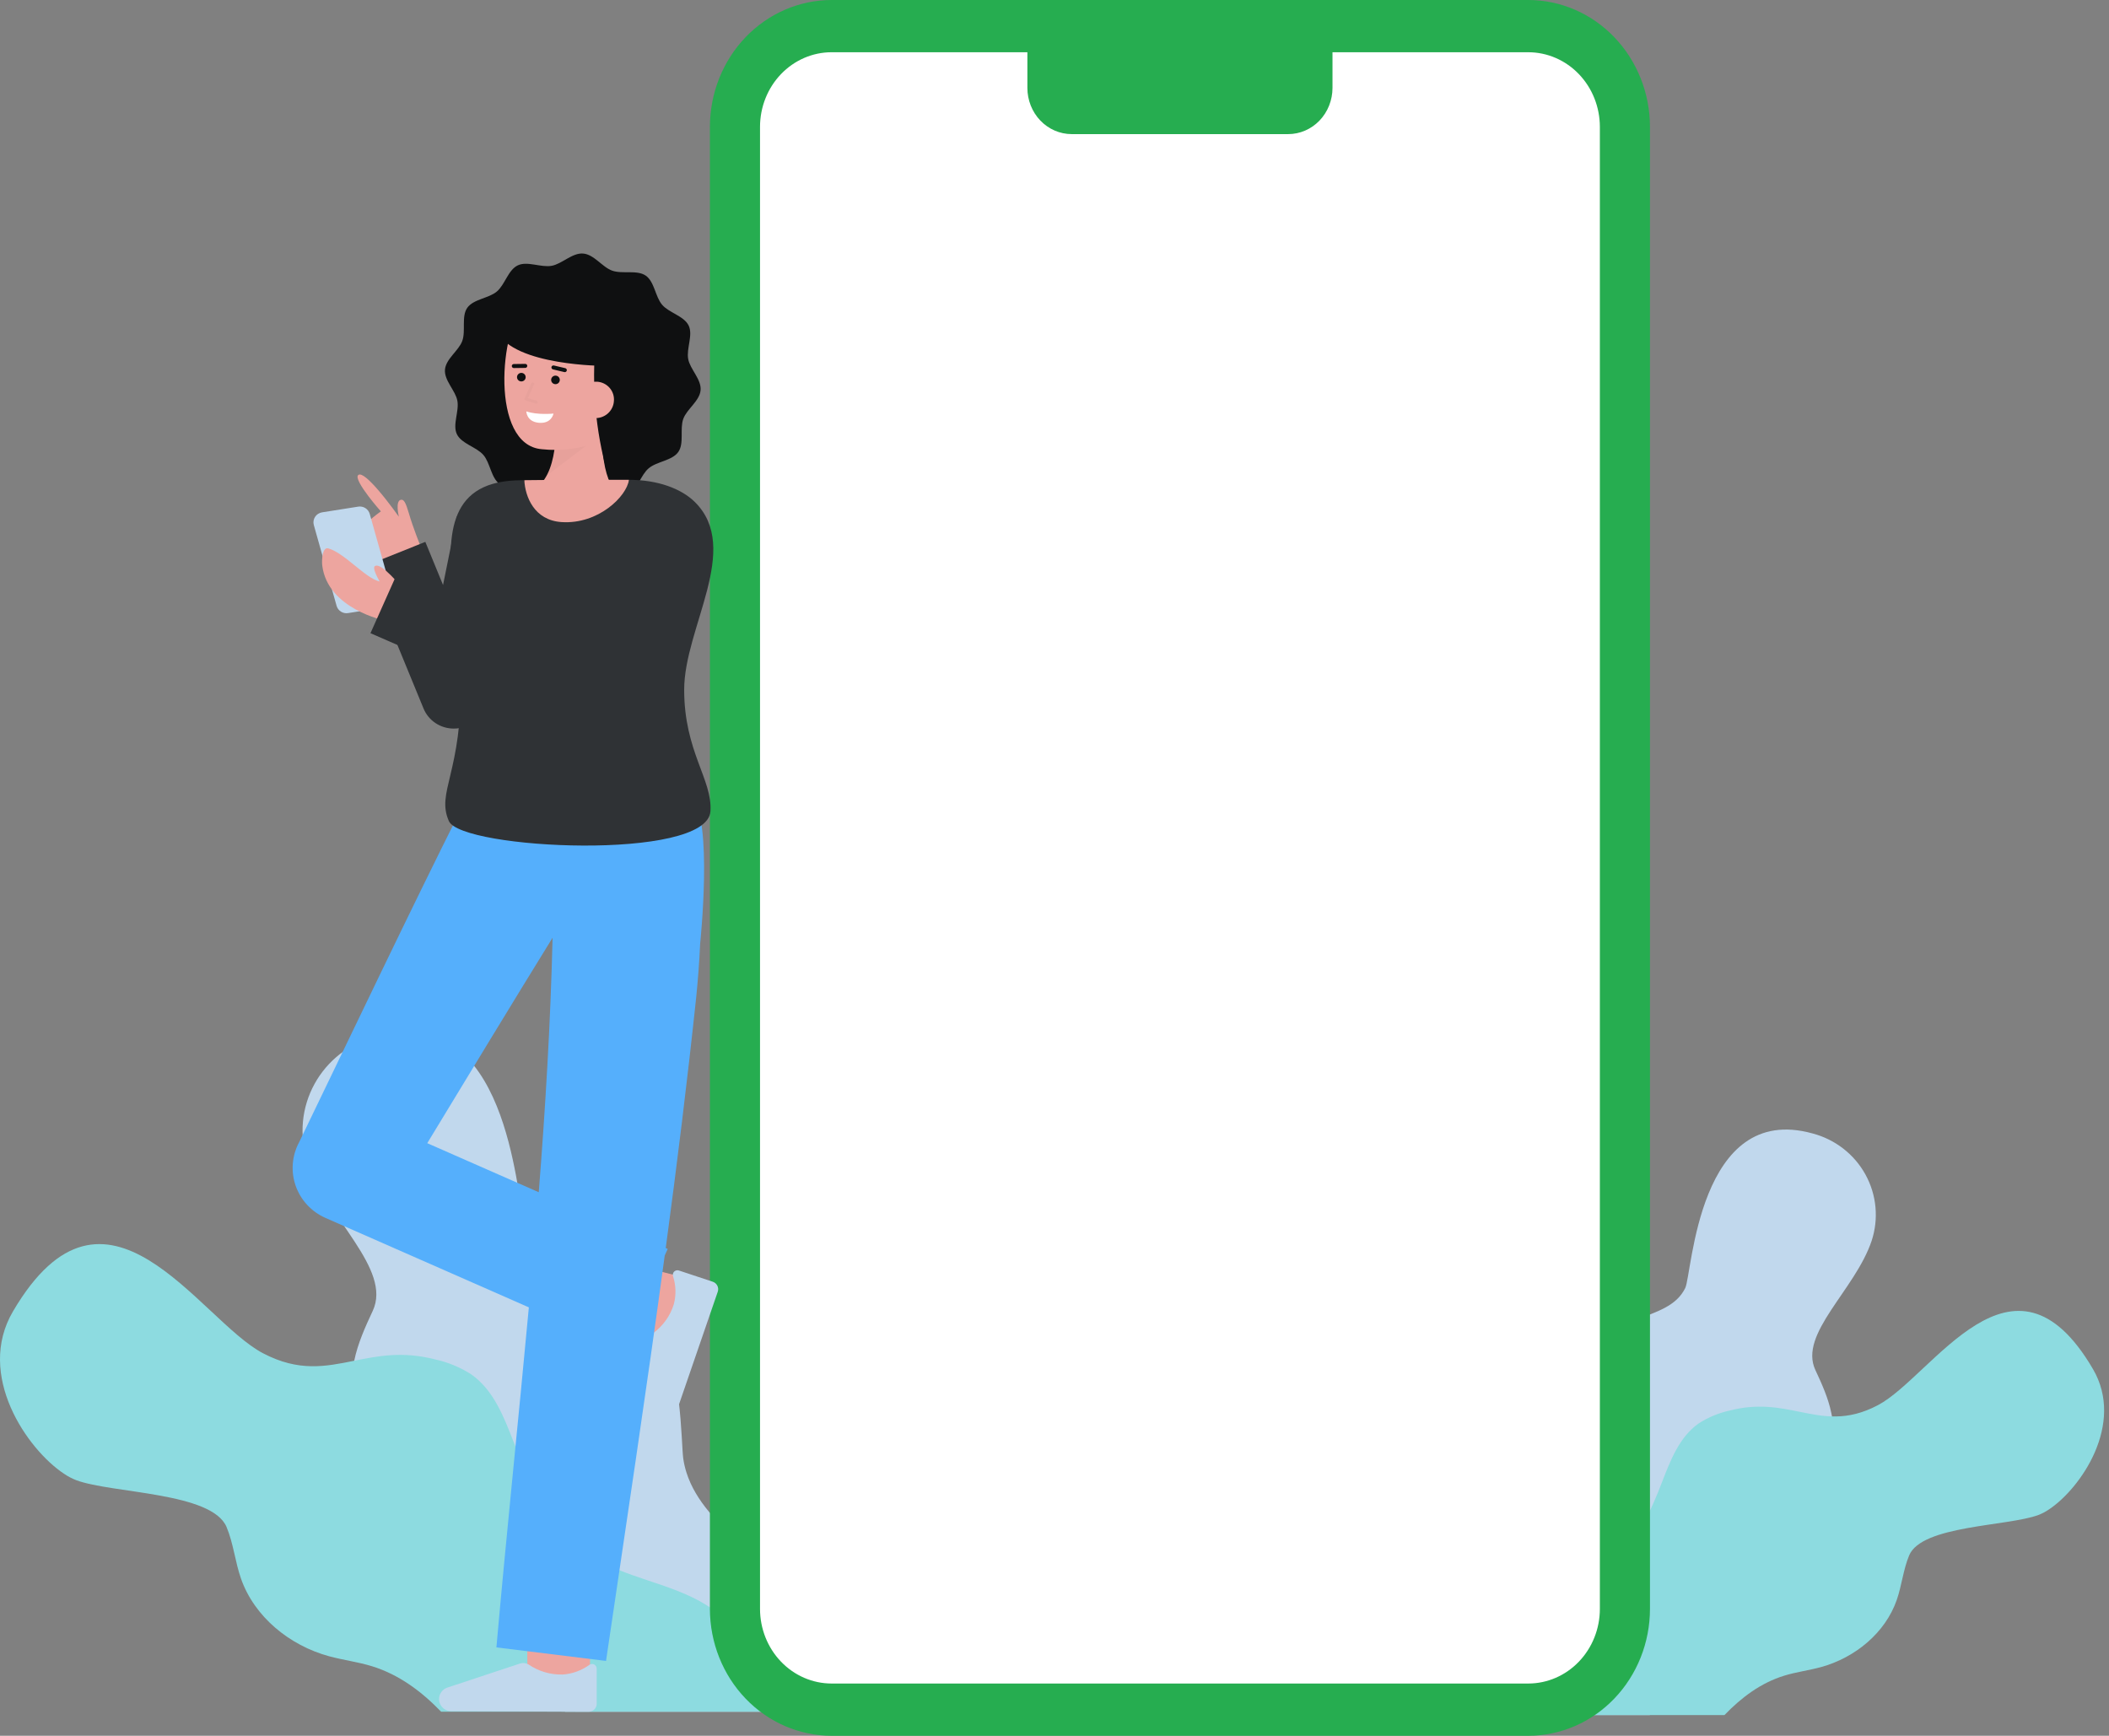 <svg width="407" height="335" viewBox="0 0 407 335" fill="none" xmlns="http://www.w3.org/2000/svg">
<rect x="0" y="0" width="407" height="335" fill="#808080" stroke="none"/>
<path d="M85.871 71.341C85.698 73.43 87.901 75.376 88.264 77.346C88.64 79.384 87.293 81.972 88.172 83.8C89.063 85.654 91.953 86.256 93.289 87.81C94.625 89.365 94.761 92.281 96.469 93.449C98.152 94.601 100.953 93.703 102.927 94.398C104.835 95.07 106.422 97.531 108.536 97.702C110.65 97.873 112.618 95.694 114.61 95.335C116.672 94.964 119.29 96.296 121.139 95.426C123.015 94.545 123.624 91.688 125.196 90.368C126.768 89.047 129.718 88.913 130.9 87.225C132.065 85.56 131.157 82.792 131.86 80.841C132.539 78.955 135.029 77.386 135.202 75.295C135.375 73.205 133.171 71.26 132.808 69.29C132.432 67.252 133.779 64.664 132.901 62.836C132.009 60.982 129.119 60.38 127.783 58.826C126.447 57.272 126.311 54.355 124.604 53.187C122.92 52.035 120.119 52.933 118.145 52.238C116.238 51.566 114.651 49.105 112.537 48.934C110.423 48.764 108.454 50.941 106.462 51.3C104.401 51.672 101.782 50.34 99.933 51.209C98.057 52.09 97.448 54.947 95.876 56.268C94.304 57.589 91.354 57.723 90.172 59.411C89.007 61.075 89.915 63.844 89.212 65.795C88.532 67.681 86.042 69.251 85.871 71.341Z" fill="#0F1011"/>
<path d="M119.872 95.913C119.872 95.913 115.415 93.582 116.398 81.588L107.192 79.909C107.192 79.909 108.236 90.661 103.583 94.079L119.872 95.913Z" fill="#EDA59F"/>
<g opacity="0.15">
<path opacity="0.15" d="M105.464 91.829L113.106 86.04L107.1 85.983C106.928 88.015 106.373 89.998 105.464 91.829Z" fill="black"/>
</g>
<path d="M121.615 76.933C120.981 80.573 118.976 84.02 115.73 85.198C112.192 86.59 108.363 87.105 104.578 86.698C94.501 85.889 96.473 63.238 101.254 58.834C106.034 54.43 120.077 57.204 121.791 64.561C122.678 68.369 122.218 73.47 121.615 76.933Z" fill="#EDA59F"/>
<path d="M107.197 74.144C107.658 74.144 108.032 73.775 108.032 73.319C108.032 72.863 107.658 72.493 107.197 72.493C106.736 72.493 106.362 72.863 106.362 73.319C106.362 73.775 106.736 74.144 107.197 74.144Z" fill="#0F1011"/>
<path d="M100.61 73.615C101.071 73.615 101.445 73.246 101.445 72.79C101.445 72.334 101.071 71.965 100.61 71.965C100.149 71.965 99.775 72.334 99.775 72.79C99.775 73.246 100.149 73.615 100.61 73.615Z" fill="#0F1011"/>
<path d="M99.162 71.033C99.058 71.034 98.957 70.993 98.883 70.921C98.809 70.849 98.767 70.75 98.767 70.647C98.766 70.545 98.807 70.446 98.88 70.373C98.953 70.299 99.052 70.258 99.156 70.257L101.368 70.228H101.373C101.475 70.231 101.571 70.273 101.642 70.345C101.713 70.417 101.753 70.513 101.754 70.613C101.754 70.713 101.716 70.81 101.646 70.883C101.576 70.956 101.48 70.999 101.379 71.003L99.167 71.033H99.162Z" fill="#0F1011"/>
<path d="M108.997 71.821C108.966 71.821 108.936 71.817 108.906 71.81L106.725 71.294C106.673 71.283 106.625 71.262 106.582 71.233C106.538 71.203 106.502 71.165 106.474 71.122C106.445 71.078 106.427 71.029 106.418 70.978C106.409 70.927 106.411 70.874 106.423 70.824C106.436 70.773 106.458 70.726 106.489 70.684C106.52 70.642 106.56 70.607 106.605 70.581C106.65 70.554 106.7 70.537 106.752 70.53C106.804 70.523 106.857 70.526 106.907 70.54L109.088 71.056C109.181 71.078 109.263 71.134 109.318 71.212C109.373 71.289 109.397 71.384 109.386 71.478C109.375 71.573 109.329 71.66 109.257 71.723C109.186 71.786 109.093 71.821 108.997 71.821Z" fill="#0F1011"/>
<path d="M106.817 79.817C106.817 79.817 103.735 80.141 101.574 79.397C101.574 79.397 101.593 81.403 104.032 81.599C106.47 81.794 106.817 79.817 106.817 79.817Z" fill="white"/>
<path d="M114.826 67.514C114.222 76.043 115.172 84.61 117.63 92.806C117.63 92.806 124.655 80.831 125.741 70.861C126.76 61.515 119.789 56.003 115.083 54.967C97.192 51.029 95.905 63.947 95.905 63.947C99.163 70.647 116.762 70.618 116.762 70.618" fill="#0F1011"/>
<path d="M111.416 76.871C111.373 77.332 111.423 77.797 111.562 78.239C111.702 78.68 111.929 79.09 112.23 79.445C112.532 79.799 112.901 80.091 113.317 80.303C113.733 80.515 114.187 80.644 114.654 80.681C115.121 80.719 115.59 80.664 116.036 80.521C116.481 80.378 116.893 80.149 117.248 79.847C117.603 79.545 117.894 79.177 118.104 78.763C118.314 78.349 118.438 77.899 118.471 77.437C118.517 76.978 118.468 76.514 118.329 76.073C118.189 75.632 117.962 75.224 117.659 74.872C117.357 74.521 116.986 74.233 116.568 74.025C116.151 73.818 115.696 73.697 115.23 73.667C112.707 73.588 111.576 74.946 111.416 76.871Z" fill="#EDA59F"/>
<g opacity="0.15">
<path opacity="0.15" d="M103.495 77.898C103.564 77.899 103.631 77.874 103.683 77.83C103.736 77.785 103.77 77.724 103.78 77.656C103.791 77.589 103.776 77.52 103.739 77.462C103.702 77.404 103.646 77.362 103.58 77.341L101.881 76.829L103.067 74.213C103.083 74.179 103.092 74.142 103.093 74.105C103.095 74.067 103.089 74.029 103.075 73.994C103.062 73.959 103.042 73.926 103.016 73.899C102.99 73.871 102.958 73.849 102.923 73.834C102.889 73.818 102.851 73.81 102.813 73.809C102.775 73.808 102.737 73.814 102.701 73.828C102.666 73.841 102.633 73.862 102.606 73.888C102.578 73.914 102.556 73.945 102.541 73.98L101.222 76.89C101.205 76.927 101.197 76.967 101.197 77.008C101.197 77.048 101.206 77.088 101.223 77.125C101.24 77.161 101.264 77.194 101.295 77.221C101.326 77.247 101.362 77.267 101.401 77.279L103.411 77.887C103.438 77.895 103.467 77.899 103.495 77.898Z" fill="black"/>
</g>
<path d="M59.314 224.029C63.002 235.073 75.729 244.886 71.926 253.008C70.48 256.095 69.028 259.324 68.36 262.622C67.926 264.589 67.854 266.616 68.147 268.608C69.518 277.209 77.659 282.921 85.23 287.37C85.697 287.643 86.168 287.922 86.641 288.201C93.814 292.45 101.328 297.343 103.632 305.185C104.911 309.543 104.347 314.202 104.877 318.707C105.379 322.847 106.801 326.827 109.042 330.36H157.387C161.68 325.684 161.322 317.824 158.056 312.311C154.558 306.41 148.653 302.4 143.323 298.037C138.719 294.267 134.231 289.728 132.474 284.191C132.195 283.315 131.989 282.418 131.858 281.509C131.432 278.513 131.661 263.209 126.408 253.788C118.284 239.242 105.107 242.824 101.08 234.617C99.536 231.473 98.205 192.84 72.537 199.976C70.034 200.638 67.694 201.797 65.659 203.382C63.624 204.966 61.936 206.944 60.699 209.195C59.462 211.445 58.701 213.921 58.463 216.471C58.225 219.021 58.515 221.593 59.314 224.029Z" fill="#C1D8ED"/>
<path d="M361.197 239.462C358.021 248.969 347.06 257.417 350.335 264.409C351.58 267.067 352.831 269.847 353.407 272.686C353.78 274.379 353.842 276.125 353.59 277.839C352.409 285.243 345.397 290.161 338.877 293.991C338.475 294.226 338.069 294.466 337.661 294.706C331.483 298.364 325.013 302.576 323.028 309.328C321.926 313.079 322.412 317.09 321.956 320.968C321.523 324.533 320.298 327.958 318.368 331H276.73C273.033 326.974 273.341 320.208 276.155 315.462C279.167 310.382 284.253 306.93 288.843 303.174C292.808 299.928 296.674 296.02 298.187 291.255C298.427 290.5 298.605 289.728 298.718 288.945C299.085 286.366 298.887 273.191 303.412 265.081C310.409 252.558 321.757 255.643 325.226 248.577C326.556 245.87 327.702 212.612 349.809 218.756C351.964 219.325 353.98 220.323 355.733 221.687C357.486 223.051 358.939 224.754 360.005 226.691C361.07 228.629 361.725 230.76 361.93 232.955C362.135 235.151 361.886 237.365 361.197 239.462Z" fill="#C1D8ED"/>
<path d="M12.362 284.435C13.099 284.937 13.892 285.353 14.724 285.677C21.65 288.246 40.911 287.961 43.728 294.722C45.054 297.9 45.37 301.408 46.505 304.66C49.081 312.036 55.88 317.567 63.485 319.646C66.221 320.392 69.056 320.739 71.763 321.571C76.996 323.182 81.328 326.423 85.136 330.359H147.575C147.603 326.266 146.585 322.232 144.614 318.632C142.644 315.031 139.787 311.981 136.306 309.764C129.363 305.435 120.594 304.626 113.778 300.104C109.284 297.119 106.053 292.808 103.489 288.041C101.857 284.922 100.416 281.71 99.173 278.421C97.266 273.528 95.273 268.277 90.94 265.247C88.815 263.882 86.46 262.906 83.985 262.365C77.729 260.747 72.918 261.699 68.361 262.621C62.83 263.738 57.667 264.803 50.736 261.163C38.441 254.704 20.465 222.496 2.501 253.098C-4.702 265.372 5.237 279.719 12.362 284.435Z" fill="#8DDBE0"/>
<path d="M395.421 291.31C394.787 291.744 394.105 292.104 393.388 292.384C387.428 294.604 370.853 294.357 368.428 300.2C367.288 302.947 367.015 305.979 366.038 308.79C363.822 315.165 357.971 319.944 351.427 321.741C349.071 322.386 346.632 322.686 344.302 323.405C339.8 324.798 336.071 327.599 332.794 331H279.06C279.037 327.462 279.913 323.976 281.608 320.865C283.304 317.753 285.763 315.117 288.759 313.201C294.733 309.459 302.28 308.76 308.145 304.852C312.013 302.273 314.794 298.546 317 294.426C318.404 291.731 319.644 288.955 320.714 286.112C322.355 281.884 324.071 277.346 327.799 274.727C329.628 273.547 331.655 272.704 333.784 272.236C339.168 270.838 343.309 271.66 347.23 272.458C351.99 273.422 356.433 274.343 362.398 271.197C372.978 265.615 388.449 237.779 403.908 264.227C410.106 274.835 401.553 287.235 395.421 291.31Z" fill="#8DDBE0"/>
<path d="M294.937 5.04H160.478C150.181 5.04 141.834 13.743 141.834 24.478V310.521C141.834 321.256 150.181 329.959 160.478 329.959H294.937C305.234 329.959 313.581 321.256 313.581 310.521V24.478C313.581 13.743 305.234 5.04 294.937 5.04Z" fill="white"/>
<path d="M294.937 335H160.478C154.254 334.992 148.286 332.411 143.885 327.822C139.483 323.233 137.007 317.011 137 310.521V24.478C137.007 17.988 139.483 11.767 143.885 7.178C148.286 2.589 154.254 0.008 160.478 0L294.938 0C301.163 0.008 307.13 2.589 311.531 7.178C315.933 11.767 318.409 17.988 318.416 24.478V310.521C318.409 317.011 315.933 323.233 311.531 327.822C307.13 332.411 301.162 334.993 294.937 335V335ZM160.478 10.081C156.818 10.085 153.308 11.604 150.72 14.302C148.132 17.001 146.675 20.66 146.671 24.476V310.52C146.675 314.336 148.131 317.995 150.72 320.694C153.308 323.393 156.818 324.911 160.478 324.915H294.938C298.599 324.911 302.108 323.393 304.697 320.694C307.285 317.995 308.741 314.336 308.746 310.52V24.478C308.741 20.662 307.285 17.003 304.696 14.304C302.108 11.605 298.599 10.087 294.938 10.082L160.478 10.081Z" fill="#26ad50"/>
<path d="M198.267 5.043H257.148V16.961C257.148 18.132 256.927 19.292 256.497 20.375C256.068 21.457 255.438 22.441 254.644 23.269C253.85 24.097 252.907 24.754 251.869 25.203C250.832 25.651 249.72 25.882 248.597 25.882H206.818C204.55 25.882 202.375 24.942 200.771 23.269C199.168 21.596 198.267 19.327 198.267 16.961V5.043H198.267Z" fill="#26ad50"/>
<path d="M75.511 110.915C75.511 110.915 69.494 105.558 69.159 103.746C68.823 101.933 73.499 98.695 73.499 98.695C73.499 98.695 72.302 97.345 71.142 95.819C69.804 94.058 68.517 92.064 69.178 91.644C69.817 91.239 71.389 92.737 72.957 94.549C74.974 96.878 76.975 99.727 76.975 99.727C76.975 99.727 76.197 96.577 77.42 96.449C77.923 96.396 78.284 96.904 78.928 99.138C79.659 101.684 81.198 105.542 81.198 105.542L75.511 110.915Z" fill="#EDA59F"/>
<path d="M87.554 140.613C86.304 140.613 85.083 140.244 84.046 139.554C83.009 138.864 82.205 137.885 81.734 136.74L70.442 109.249L82.08 104.579L85.499 112.902L88.183 99.643L100.502 102.079L93.712 135.626C93.447 136.936 92.762 138.126 91.759 139.02C90.755 139.914 89.487 140.465 88.142 140.59C87.948 140.604 87.75 140.613 87.554 140.613Z" fill="#2F3235"/>
<path d="M67.169 118.325L74.153 117.224C74.427 117.181 74.689 117.08 74.922 116.93C75.154 116.78 75.352 116.582 75.502 116.351C75.653 116.12 75.752 115.86 75.793 115.588C75.835 115.317 75.818 115.039 75.743 114.775L71.35 99.182C71.219 98.72 70.922 98.322 70.514 98.063C70.106 97.804 69.615 97.702 69.136 97.778L62.152 98.88C61.878 98.923 61.615 99.023 61.383 99.174C61.15 99.324 60.952 99.521 60.802 99.753C60.652 99.984 60.553 100.244 60.511 100.515C60.47 100.787 60.487 101.064 60.561 101.329L64.956 116.92C65.085 117.382 65.382 117.781 65.791 118.04C66.199 118.299 66.689 118.401 67.169 118.325Z" fill="#C1D8ED"/>
<path d="M130.448 258.5C119.975 255.885 118.945 255.495 118.606 255.367L122.932 244.198C122.898 244.184 122.853 244.167 122.799 244.15C123.651 244.427 128.97 245.795 133.411 246.904L130.448 258.5Z" fill="#EDA59F"/>
<path d="M129.977 274.122C129.873 274.427 129.705 274.707 129.486 274.944C129.267 275.182 129 275.373 128.703 275.504C128.406 275.635 128.085 275.705 127.759 275.708C127.434 275.711 127.111 275.647 126.812 275.522C126.397 275.347 126.041 275.06 125.785 274.692C125.53 274.324 125.387 273.892 125.372 273.447L125.38 258.765C125.381 258.481 125.444 258.2 125.565 257.942C125.686 257.685 125.862 257.456 126.08 257.272C127.97 255.88 129.358 253.925 130.04 251.696C130.5 249.935 130.45 248.083 129.897 246.349C129.837 246.193 129.823 246.023 129.857 245.859C129.891 245.695 129.971 245.545 130.088 245.424C130.206 245.304 130.355 245.219 130.52 245.18C130.684 245.141 130.856 245.148 131.016 245.202L137.545 247.367C137.737 247.43 137.915 247.531 138.068 247.663C138.221 247.795 138.346 247.956 138.436 248.136C138.526 248.316 138.58 248.511 138.593 248.712C138.606 248.912 138.58 249.113 138.514 249.303L129.977 274.122Z" fill="#C1D8ED"/>
<path d="M101.781 325.385C101.781 325.385 101.74 312.999 101.74 311.902H113.839C113.839 312.996 113.88 325.344 113.88 325.344L101.781 325.385Z" fill="#EDA59F"/>
<path d="M133.48 153.877C125.717 146.203 89.648 156.554 89.648 156.554L89.615 156.777L88.875 156.366C79.703 174.592 66.713 201.874 57.723 220.455C57.036 221.732 56.623 223.136 56.508 224.578C56.393 226.02 56.579 227.47 57.054 228.838C57.529 230.206 58.284 231.463 59.271 232.531C60.259 233.599 61.457 234.455 62.793 235.046L102.058 252.315C100.041 274.209 97.727 296.084 95.799 317.943L116.953 320.553C120.797 294.475 124.75 268.427 128.28 242.317L128.856 241.036L128.477 240.87C130.641 224.783 132.641 208.673 134.35 192.514C134.679 189.229 134.968 185.655 135.111 182.181C135.109 182.183 137.657 158.006 133.48 153.877ZM82.454 220.63C90.023 208.156 98.928 193.457 106.638 180.98C106.243 197.363 105.261 213.733 103.97 230.093L82.454 220.63Z" fill="#55AFFC"/>
<path d="M78.416 114.239L74.296 119.764C74.296 119.764 63.226 117.57 62.187 109.139C62.067 108.171 62.171 105.482 63.387 105.843C66.556 106.781 70.5 111.588 73.265 112.228C72.634 111.11 71.864 109.533 72.361 109.245C73.664 108.486 77.179 113.064 78.416 114.239Z" fill="#EDA59F"/>
<path d="M134.097 96.888C131.464 94.285 126.918 92.605 121.376 92.6C120.96 95.794 101.337 95.806 101.187 92.673C100.438 92.684 99.856 92.696 99.493 92.713C86.174 93.283 86.213 103.893 87.523 115.621L76.564 110.843L71.494 122.205L88.936 129.81C88.948 130.152 88.957 130.494 88.96 130.835C89.186 149.324 84.133 152.809 86.622 158.459C89.035 163.944 136.47 166.223 137.104 156.574C137.507 150.434 132.034 145.074 132.034 133.108C132.034 121.143 143.172 105.859 134.097 96.888Z" fill="#2F3235"/>
<path d="M87.084 330.252C86.759 330.251 86.437 330.183 86.139 330.053C85.842 329.923 85.574 329.734 85.354 329.498C85.133 329.261 84.965 328.982 84.858 328.678C84.752 328.374 84.71 328.052 84.735 327.731C84.77 327.286 84.933 326.861 85.204 326.505C85.476 326.149 85.845 325.877 86.267 325.721L100.35 321.058C100.622 320.969 100.912 320.939 101.197 320.97C101.483 321.002 101.758 321.094 102.005 321.24C103.941 322.568 106.257 323.247 108.612 323.177C110.447 323.048 112.207 322.412 113.694 321.341C113.824 321.235 113.983 321.168 114.151 321.148C114.318 321.128 114.488 321.155 114.641 321.227C114.793 321.298 114.922 321.411 115.012 321.553C115.102 321.694 115.15 321.858 115.15 322.024V328.834C115.15 329.035 115.11 329.234 115.032 329.419C114.954 329.605 114.84 329.773 114.696 329.915C114.552 330.057 114.381 330.169 114.193 330.245C114.005 330.321 113.804 330.36 113.6 330.359L87.084 330.252Z" fill="#C1D8ED"/>
<path d="M101.188 92.674C101.337 95.806 103.06 100.414 108.378 100.761C115.465 101.223 120.96 95.795 121.376 92.6H121.358C114.381 92.6 105.255 92.611 101.188 92.674Z" fill="#EDA59F"/>
</svg>
